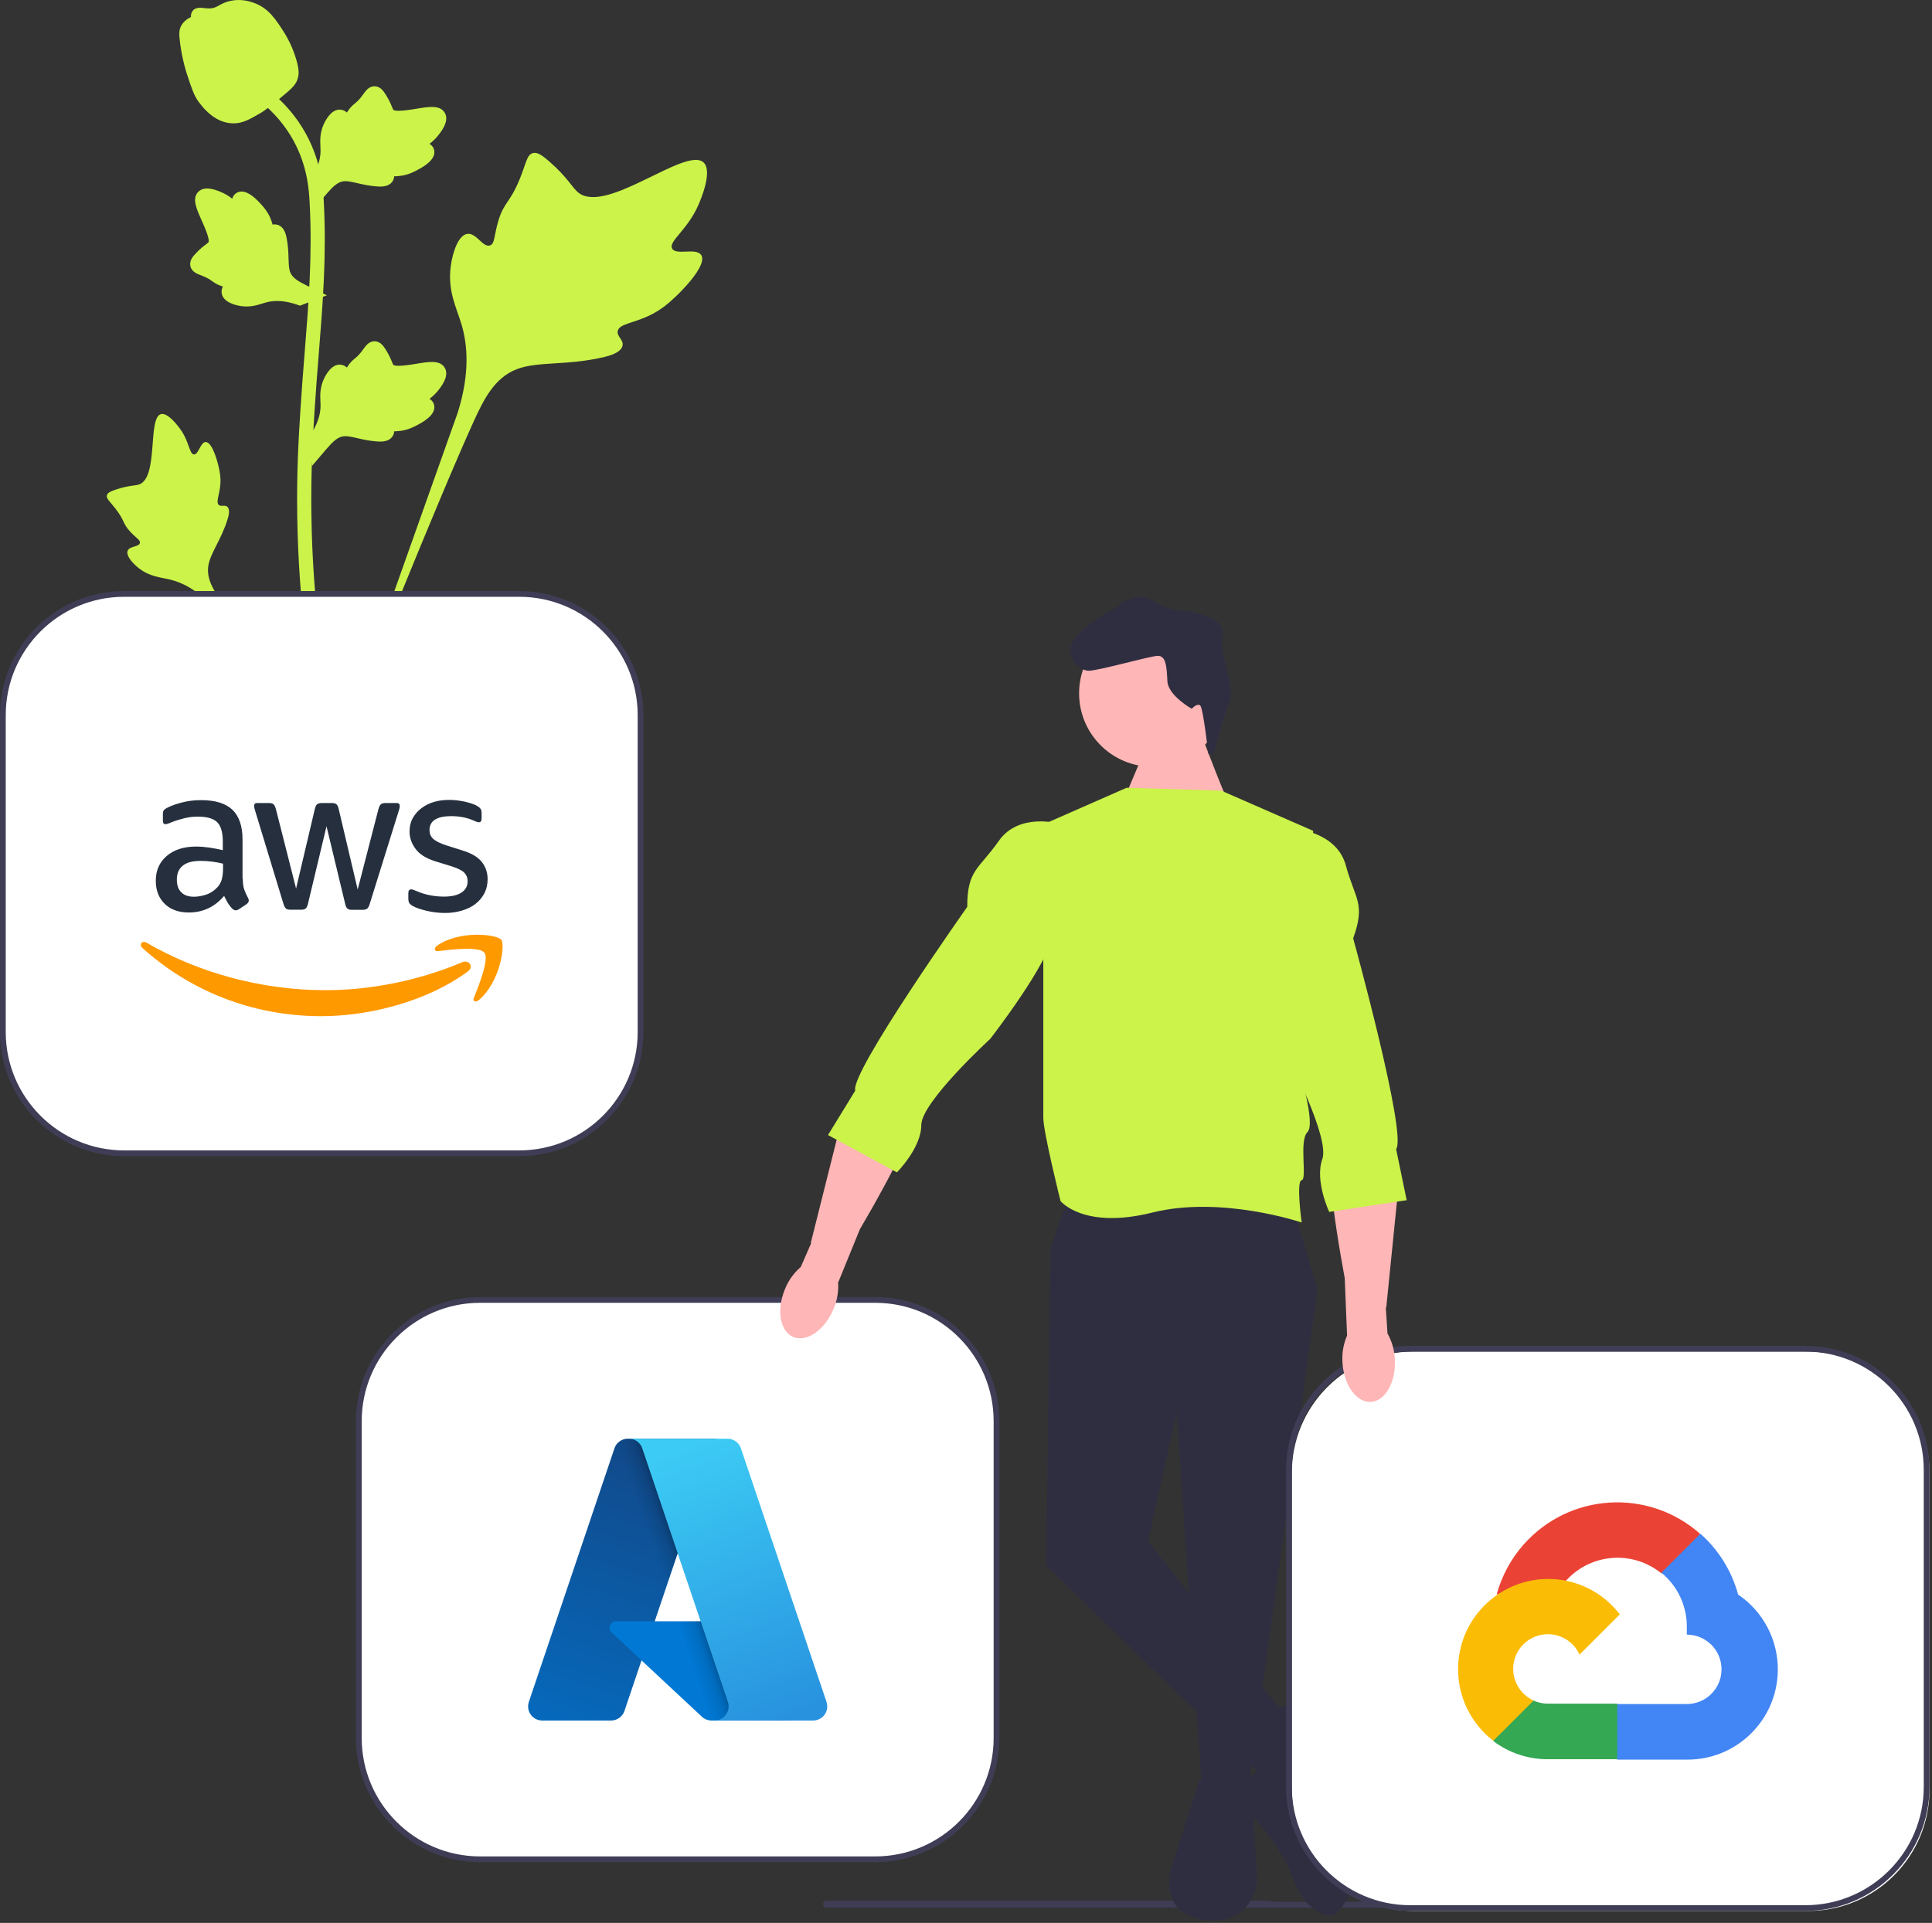<svg width="673" height="670" viewBox="0 0 673 670" fill="none" xmlns="http://www.w3.org/2000/svg">
<rect x="0" y="0" width="673" height="670" fill="#333333" stroke="none"/>
<g clip-path="url(#clip0_2_211)">
<path d="M244.301 88.934C242.638 86.13 235.443 89.132 234.12 86.587C232.802 84.051 239.487 80.187 243.306 71.361C243.995 69.769 248.335 59.738 245.122 56.642C239.032 50.776 211.162 74.987 201.409 67.064C199.269 65.325 197.773 61.854 191.295 56.218C188.718 53.976 187.16 52.964 185.652 53.34C183.512 53.875 183.342 56.739 181.047 62.37C177.606 70.816 175.571 70.306 173.565 77.044C172.077 82.046 172.417 84.954 170.666 85.52C168.187 86.322 165.906 81.017 162.764 81.492C159.559 81.977 157.621 88.154 157.009 92.779C155.86 101.458 159.048 107.186 160.814 113.208C162.734 119.752 163.874 129.705 159.44 143.795L115.557 267.436C125.245 242.066 153.297 172.517 165.084 146.673C168.487 139.212 172.244 131.645 179.958 128.658C187.385 125.782 197.586 127.499 210.59 124.366C212.109 124.001 216.324 122.928 216.854 120.449C217.293 118.4 214.814 117.256 215.195 115.336C215.705 112.762 220.58 112.73 226.571 109.76C230.796 107.665 233.427 105.174 235.69 103.032C236.373 102.386 246.515 92.667 244.301 88.934Z" fill="#CBF34A"/>
<path d="M71.651 154.024C69.795 154.031 69.193 158.429 67.562 158.344C65.937 158.259 65.969 153.863 62.739 149.442C62.157 148.644 58.486 143.62 56.039 144.304C51.403 145.6 55.244 166.264 48.542 168.765C47.071 169.314 44.935 169.047 40.3 170.6C38.456 171.218 37.51 171.691 37.26 172.54C36.904 173.744 38.261 174.654 40.363 177.405C43.515 181.53 42.677 182.382 45.406 185.311C47.431 187.484 48.957 188.157 48.73 189.18C48.408 190.628 45.146 190.216 44.473 191.895C43.786 193.608 46.258 196.342 48.352 197.977C52.28 201.045 56.011 201.133 59.476 202.003C63.242 202.949 68.456 205.262 74.092 211.503L122.115 268.716C112.458 256.641 86.417 222.806 77.133 209.564C74.453 205.741 71.823 201.713 72.583 197.065C73.315 192.59 77.1 188.079 79.315 180.793C79.574 179.942 80.263 177.564 79.2 176.588C78.32 175.782 77.044 176.668 76.212 175.927C75.095 174.934 76.487 172.532 76.757 168.735C76.948 166.057 76.485 164.047 76.086 162.318C75.966 161.797 74.122 154.015 71.651 154.024Z" fill="#CBF34A"/>
<path d="M108.684 162.337L107.566 152.353L108.077 151.597C110.441 148.097 111.646 144.679 111.661 141.435C111.663 140.919 111.639 140.403 111.615 139.877C111.519 137.795 111.398 135.206 112.748 132.189C113.505 130.506 115.631 126.611 118.827 127.093C119.687 127.214 120.338 127.609 120.832 128.072C120.905 127.956 120.979 127.84 121.059 127.715C122.054 126.196 122.842 125.546 123.602 124.919C124.185 124.437 124.788 123.94 125.732 122.764C126.147 122.248 126.47 121.795 126.742 121.414C127.569 120.262 128.649 118.888 130.553 118.912C132.587 119.009 133.653 120.691 134.359 121.805C135.62 123.791 136.191 125.223 136.569 126.172C136.707 126.519 136.863 126.91 136.943 127.03C137.599 127.994 142.928 127.093 144.936 126.765C149.445 126.013 153.348 125.362 154.955 128.207C156.108 130.241 155.252 132.931 152.335 136.416C151.427 137.501 150.46 138.325 149.602 138.971C150.313 139.395 150.949 140.046 151.207 141.068C151.815 143.488 149.735 145.913 145.027 148.285C143.858 148.878 142.284 149.668 140.079 150.049C139.04 150.228 138.105 150.271 137.304 150.295C137.288 150.758 137.179 151.259 136.897 151.775C136.07 153.293 134.349 154.017 131.756 153.843C128.902 153.694 126.552 153.149 124.479 152.672C122.669 152.257 121.109 151.905 119.885 151.987C117.614 152.17 115.864 153.988 113.811 156.345L108.684 162.337Z" fill="#CBF34A"/>
<path d="M113.872 102.894L104.499 106.509L103.637 106.206C99.652 104.807 96.04 104.508 92.898 105.317C92.399 105.445 91.906 105.6 91.404 105.756C89.414 106.378 86.94 107.151 83.679 106.611C81.859 106.305 77.552 105.237 77.208 102.023C77.106 101.16 77.324 100.43 77.646 99.835C77.516 99.794 77.385 99.751 77.243 99.706C75.522 99.129 74.693 98.531 73.894 97.956C73.28 97.514 72.646 97.057 71.269 96.441C70.665 96.171 70.145 95.974 69.707 95.807C68.383 95.299 66.78 94.603 66.32 92.755C65.898 90.763 67.255 89.306 68.153 88.34C69.754 86.617 70.994 85.701 71.817 85.094C72.118 84.873 72.456 84.623 72.552 84.515C73.319 83.636 71.095 78.71 70.269 76.851C68.397 72.68 66.778 69.07 69.121 66.793C70.797 65.163 73.616 65.308 77.727 67.246C79.007 67.849 80.049 68.575 80.892 69.241C81.122 68.446 81.59 67.665 82.513 67.157C84.7 65.955 87.573 67.352 91.061 71.304C91.931 72.284 93.095 73.606 94.023 75.643C94.459 76.603 94.738 77.496 94.965 78.264C95.416 78.163 95.929 78.141 96.499 78.283C98.178 78.698 99.314 80.179 99.804 82.732C100.383 85.53 100.452 87.941 100.517 90.068C100.575 91.924 100.63 93.522 101.02 94.685C101.773 96.835 103.975 98.067 106.776 99.455L113.872 102.894Z" fill="#CBF34A"/>
<path d="M108.684 73.482L107.566 63.499L108.077 62.742C110.441 59.242 111.646 55.824 111.661 52.58C111.663 52.064 111.639 51.548 111.615 51.023C111.519 48.94 111.398 46.351 112.748 43.334C113.505 41.651 115.631 37.756 118.827 38.238C119.687 38.359 120.338 38.754 120.832 39.217C120.905 39.101 120.979 38.985 121.059 38.86C122.054 37.342 122.842 36.691 123.602 36.064C124.185 35.582 124.788 35.086 125.732 33.909C126.147 33.393 126.47 32.94 126.742 32.559C127.569 31.407 128.649 30.033 130.553 30.057C132.587 30.154 133.653 31.836 134.359 32.95C135.62 34.936 136.191 36.368 136.569 37.317C136.707 37.664 136.863 38.055 136.943 38.175C137.599 39.14 142.928 38.238 144.936 37.91C149.445 37.158 153.348 36.508 154.955 39.352C156.108 41.386 155.252 44.076 152.335 47.561C151.427 48.646 150.46 49.47 149.602 50.116C150.313 50.541 150.949 51.191 151.207 52.213C151.815 54.633 149.735 57.058 145.027 59.43C143.858 60.023 142.284 60.813 140.079 61.194C139.04 61.373 138.105 61.416 137.304 61.44C137.288 61.903 137.179 62.404 136.897 62.92C136.07 64.439 134.349 65.162 131.756 64.988C128.902 64.839 126.552 64.294 124.479 63.817C122.669 63.402 121.109 63.05 119.885 63.132C117.614 63.315 115.864 65.133 113.811 67.49L108.684 73.482Z" fill="#CBF34A"/>
<path d="M118.899 267.274L116.807 265.963L114.368 266.242C114.329 266.016 114.197 265.495 113.997 264.68C112.905 260.216 109.576 246.632 106.799 225.237C104.861 210.303 103.765 194.949 103.538 179.595C103.311 164.217 104.039 152.575 104.623 143.218C105.064 136.161 105.599 129.441 106.124 122.894C107.522 105.405 108.841 88.884 107.86 70.595C107.643 66.511 107.187 58.013 102.222 48.969C99.342 43.724 95.374 39.067 90.428 35.134L93.504 31.268C98.963 35.616 103.352 40.774 106.551 46.597C112.056 56.624 112.553 65.885 112.791 70.334C113.789 88.947 112.456 105.627 111.044 123.285C110.523 129.807 109.988 136.498 109.549 143.527C108.971 152.797 108.25 164.338 108.474 179.518C108.696 194.689 109.781 209.855 111.692 224.601C114.435 245.725 117.716 259.108 118.793 263.504C119.367 265.852 119.487 266.343 118.899 267.274Z" fill="#CBF34A"/>
<path d="M81.375 42.977C81.172 42.977 80.968 42.972 80.76 42.958C76.557 42.731 72.664 40.215 69.188 35.481C67.559 33.254 66.725 30.713 65.062 25.647C64.804 24.866 63.55 20.903 62.789 15.451C62.29 11.888 62.352 10.399 63.059 9.083C63.842 7.617 65.11 6.595 66.537 5.906C66.474 5.433 66.525 4.947 66.73 4.45C67.571 2.392 69.808 2.662 71.018 2.792C71.63 2.869 72.394 2.97 73.218 2.927C74.515 2.864 75.212 2.478 76.267 1.9C77.277 1.345 78.533 0.656 80.396 0.275C84.07 -0.491 87.148 0.55 88.162 0.892C93.501 2.671 96.133 6.822 99.18 11.628C99.787 12.592 101.872 16.102 103.249 20.913C104.242 24.384 104.102 25.926 103.803 27.073C103.196 29.431 101.762 30.781 98.12 33.76C94.316 36.879 92.407 38.441 90.768 39.39C86.952 41.593 84.556 42.977 81.375 42.977Z" fill="#CBF34A"/>
<path d="M286.706 663.479C286.706 664.139 287.236 664.669 287.896 664.669H535.186C535.846 664.669 536.376 664.139 536.376 663.479C536.376 663.159 536.256 662.879 536.056 662.669H446.336C444.426 662.669 442.556 662.539 440.716 662.289H287.896C287.236 662.289 286.706 662.819 286.706 663.479Z" fill="#3F3D56"/>
<path d="M167.23 452.944H304.899C328.222 452.944 347.129 471.851 347.129 495.174V605.607C347.129 628.93 328.222 647.837 304.899 647.837H167.23C143.907 647.837 125 628.93 125 605.607V495.174C125 471.851 143.907 452.944 167.23 452.944Z" fill="white"/>
<path d="M124 605.607V495.174C124 471.337 143.393 451.944 167.23 451.944H304.899C328.736 451.944 348.129 471.337 348.129 495.174V605.607C348.129 629.444 328.736 648.836 304.899 648.836H167.23C143.393 648.836 124 629.444 124 605.607ZM167.23 453.944C144.496 453.944 126 472.44 126 495.174V605.607C126 628.341 144.496 646.836 167.23 646.836H304.899C327.633 646.836 346.129 628.341 346.129 605.607V495.174C346.129 472.44 327.633 453.944 304.899 453.944H167.23Z" fill="#3F3D56"/>
<path d="M218.701 501.296H249.536L217.526 596.14C216.851 598.138 214.977 599.484 212.868 599.484H188.87C186.159 599.485 183.962 597.287 183.961 594.576C183.961 594.042 184.048 593.512 184.219 593.006L214.042 504.641C214.716 502.642 216.591 501.295 218.701 501.295L218.701 501.296Z" fill="url(#paint0_linear_2_211)"/>
<path d="M263.509 564.911H214.612C213.362 564.91 212.347 565.922 212.346 567.172C212.345 567.8 212.606 568.401 213.066 568.83L244.487 598.157C245.402 599.01 246.606 599.485 247.857 599.484H275.545L263.509 564.911Z" fill="#0078D4"/>
<path d="M218.701 501.296C216.566 501.288 214.674 502.67 214.031 504.706L184.255 592.926C183.341 595.475 184.666 598.282 187.215 599.196C187.75 599.388 188.315 599.486 188.883 599.484H213.501C215.367 599.151 216.91 597.839 217.539 596.05L223.477 578.55L244.687 598.333C245.576 599.068 246.691 599.475 247.844 599.484H275.429L263.331 564.911L228.062 564.919L249.648 501.296L218.701 501.296Z" fill="url(#paint1_linear_2_211)"/>
<path d="M258.086 504.636C257.412 502.64 255.54 501.296 253.434 501.296H219.068C221.174 501.297 223.046 502.64 223.72 504.636L253.544 593.005C254.411 595.574 253.031 598.36 250.462 599.228C249.956 599.398 249.426 599.485 248.892 599.485H283.259C285.971 599.485 288.169 597.286 288.168 594.574C288.168 594.041 288.081 593.511 287.91 593.005L258.086 504.636Z" fill="url(#paint2_linear_2_211)"/>
<path d="M43.23 206.944H180.899C204.222 206.944 223.129 225.851 223.129 249.174V359.607C223.129 382.93 204.222 401.837 180.899 401.837H43.23C19.907 401.837 1 382.93 1 359.607V249.174C1 225.851 19.907 206.944 43.23 206.944Z" fill="white"/>
<path d="M0 359.607V249.175C0 225.338 19.393 205.945 43.23 205.945H180.899C204.736 205.945 224.129 225.338 224.129 249.175V359.607C224.129 383.444 204.736 402.837 180.899 402.837H43.23C19.393 402.837 0 383.444 0 359.607ZM43.23 207.945C20.496 207.945 2 226.44 2 249.175V359.607C2 382.342 20.496 400.837 43.23 400.837H180.899C203.633 400.837 222.129 382.342 222.129 359.607V249.175C222.129 226.44 203.633 207.945 180.899 207.945L43.23 207.945Z" fill="#3F3D56"/>
<path d="M84.569 306.081C84.569 307.631 84.737 308.889 85.03 309.811C85.365 310.733 85.784 311.739 86.371 312.828C86.581 313.164 86.665 313.499 86.665 313.792C86.665 314.211 86.413 314.63 85.868 315.05L83.228 316.81C82.851 317.061 82.473 317.187 82.138 317.187C81.719 317.187 81.3 316.978 80.881 316.6C80.294 315.972 79.791 315.301 79.372 314.63C78.953 313.918 78.534 313.122 78.073 312.158C74.804 316.014 70.696 317.941 65.751 317.941C62.23 317.941 59.422 316.936 57.368 314.924C55.315 312.912 54.267 310.23 54.267 306.877C54.267 303.314 55.524 300.422 58.081 298.243C60.637 296.064 64.032 294.974 68.349 294.974C69.774 294.974 71.241 295.1 72.792 295.309C74.343 295.519 75.935 295.854 77.612 296.231V293.172C77.612 289.986 76.941 287.765 75.642 286.466C74.301 285.167 72.037 284.538 68.81 284.538C67.343 284.538 65.835 284.706 64.284 285.083C62.733 285.46 61.224 285.921 59.757 286.508C59.087 286.801 58.584 286.969 58.29 287.053C57.997 287.136 57.787 287.178 57.62 287.178C57.033 287.178 56.74 286.759 56.74 285.879V283.825C56.74 283.155 56.823 282.652 57.033 282.358C57.243 282.065 57.62 281.772 58.206 281.478C59.673 280.724 61.434 280.095 63.487 279.592C65.541 279.047 67.721 278.796 70.026 278.796C75.013 278.796 78.659 279.928 81.007 282.191C83.312 284.454 84.485 287.891 84.485 292.501V306.08L84.569 306.081ZM67.553 312.451C68.936 312.451 70.361 312.2 71.87 311.697C73.379 311.194 74.72 310.272 75.851 309.014C76.522 308.218 77.025 307.338 77.276 306.332C77.528 305.326 77.695 304.111 77.695 302.686V300.925C76.48 300.632 75.181 300.38 73.84 300.213C72.498 300.045 71.199 299.961 69.9 299.961C67.092 299.961 65.038 300.506 63.655 301.638C62.272 302.769 61.601 304.362 61.601 306.458C61.601 308.428 62.104 309.895 63.152 310.9C64.158 311.948 65.625 312.451 67.553 312.451ZM101.208 316.978C100.454 316.978 99.951 316.852 99.615 316.558C99.28 316.307 98.987 315.72 98.735 314.924L88.886 282.526C88.634 281.688 88.509 281.143 88.509 280.85C88.509 280.179 88.844 279.802 89.515 279.802H93.622C94.418 279.802 94.963 279.928 95.257 280.221C95.592 280.472 95.843 281.059 96.095 281.856L103.136 309.601L109.674 281.856C109.884 281.017 110.135 280.472 110.47 280.221C110.806 279.97 111.392 279.802 112.147 279.802H115.5C116.296 279.802 116.841 279.928 117.176 280.221C117.512 280.472 117.805 281.059 117.973 281.856L124.595 309.936L131.845 281.856C132.097 281.017 132.39 280.472 132.684 280.221C133.019 279.97 133.564 279.802 134.318 279.802H138.216C138.887 279.802 139.264 280.137 139.264 280.85C139.264 281.059 139.222 281.269 139.18 281.52C139.138 281.772 139.054 282.107 138.887 282.568L128.786 314.966C128.534 315.804 128.241 316.349 127.906 316.6C127.57 316.852 127.026 317.019 126.313 317.019H122.709C121.912 317.019 121.367 316.894 121.032 316.6C120.697 316.307 120.403 315.762 120.236 314.924L113.74 287.891L107.285 314.882C107.076 315.72 106.824 316.265 106.489 316.558C106.154 316.852 105.567 316.978 104.812 316.978L101.208 316.978ZM155.064 318.109C152.885 318.109 150.706 317.858 148.61 317.355C146.514 316.852 144.88 316.307 143.79 315.678C143.12 315.301 142.659 314.882 142.491 314.505C142.323 314.128 142.24 313.708 142.24 313.331V311.194C142.24 310.314 142.575 309.894 143.203 309.894C143.455 309.894 143.706 309.936 143.958 310.02C144.209 310.104 144.587 310.272 145.006 310.439C146.431 311.068 147.981 311.571 149.616 311.906C151.292 312.242 152.927 312.409 154.603 312.409C157.244 312.409 159.298 311.948 160.723 311.026C162.148 310.104 162.902 308.763 162.902 307.044C162.902 305.871 162.525 304.907 161.77 304.111C161.016 303.314 159.591 302.602 157.537 301.931L151.46 300.045C148.401 299.081 146.137 297.656 144.754 295.77C143.371 293.926 142.659 291.872 142.659 289.693C142.659 287.933 143.036 286.382 143.79 285.041C144.545 283.7 145.551 282.526 146.808 281.604C148.065 280.64 149.49 279.928 151.167 279.425C152.843 278.922 154.603 278.712 156.448 278.712C157.37 278.712 158.334 278.754 159.256 278.88C160.22 279.006 161.1 279.173 161.98 279.341C162.818 279.55 163.614 279.76 164.369 280.011C165.123 280.263 165.71 280.514 166.129 280.766C166.716 281.101 167.135 281.436 167.387 281.814C167.638 282.149 167.764 282.61 167.764 283.197V285.167C167.764 286.047 167.428 286.508 166.8 286.508C166.464 286.508 165.92 286.34 165.207 286.005C162.818 284.915 160.136 284.37 157.16 284.37C154.771 284.37 152.885 284.747 151.586 285.544C150.287 286.34 149.616 287.556 149.616 289.274C149.616 290.447 150.035 291.453 150.873 292.25C151.712 293.046 153.262 293.842 155.484 294.555L161.435 296.441C164.453 297.405 166.632 298.746 167.931 300.464C169.231 302.183 169.859 304.153 169.859 306.332C169.859 308.134 169.482 309.769 168.77 311.194C168.015 312.619 167.009 313.876 165.71 314.882C164.411 315.93 162.86 316.684 161.058 317.229C159.172 317.816 157.202 318.109 155.064 318.109Z" fill="#252F3E"/>
<path fill-rule="evenodd" clip-rule="evenodd" d="M162.986 338.478C149.197 348.663 129.163 354.069 111.937 354.069C87.796 354.069 66.044 345.142 49.615 330.305C48.315 329.132 49.489 327.539 51.04 328.461C68.81 338.772 90.73 345.016 113.404 345.016C128.702 345.016 145.509 341.831 160.974 335.293C163.279 334.245 165.249 336.802 162.986 338.478Z" fill="#FF9900"/>
<path fill-rule="evenodd" clip-rule="evenodd" d="M168.728 331.94C166.968 329.677 157.076 330.85 152.592 331.395C151.251 331.563 151.041 330.389 152.257 329.509C160.136 323.977 173.087 325.569 174.595 327.414C176.104 329.3 174.176 342.25 166.8 348.453C165.668 349.417 164.579 348.914 165.081 347.657C166.758 343.508 170.488 334.161 168.728 331.94Z" fill="#FF9900"/>
<path d="M428.43 280.491C427.43 279.491 419.43 258.491 419.43 258.491L400.43 257.491L391.737 277.987L428.43 280.491Z" fill="#FFB6B6"/>
<path d="M401.474 267.166C415.599 267.166 427.05 255.715 427.05 241.59C427.05 227.465 415.599 216.015 401.474 216.015C387.35 216.015 375.899 227.465 375.899 241.59C375.899 255.715 387.35 267.166 401.474 267.166Z" fill="#FFB6B6"/>
<path d="M449.93 418.991L458.93 448.991L434.93 622.991H418.682L409.93 491.991L399.93 536.991L450.93 601.991L437.93 616.991L364.43 545.491L365.93 434.991L371.93 417.991L449.93 418.991Z" fill="#2F2E41"/>
<path d="M422.916 262.6L420.919 262.698C420.919 262.698 419.132 246.767 418.084 245.817C417.036 244.868 415.137 246.964 415.137 246.964C415.137 246.964 406.901 242.364 406.655 237.37C406.409 232.376 406.212 228.381 403.216 228.528C400.219 228.676 383.437 233.507 379.442 233.704C375.446 233.901 369.109 227.205 375.806 220.868C382.502 214.53 388.396 212.238 389.346 211.19C390.295 210.142 396.547 205.829 402.009 209.565C407.472 213.3 414.463 212.956 414.463 212.956C414.463 212.956 427.595 215.313 425.893 221.404C424.19 227.495 430.773 239.185 428.072 245.325C425.371 251.466 422.916 262.6 422.916 262.6Z" fill="#2F2E41"/>
<path d="M417.93 619.991L435.93 621.991L437.93 654.991C437.93 654.991 436.93 670.991 419.93 668.991C402.93 666.991 407.93 650.991 407.93 650.991L417.93 619.991Z" fill="#2F2E41"/>
<path d="M441.43 596.491C441.43 596.491 454.43 590.491 456.43 597.491L460.43 611.491C460.43 611.491 460.43 625.491 461.43 626.491C462.43 627.491 481.43 653.491 464.43 667.491C464.43 667.491 455.43 668.491 450.43 654.491C445.43 640.491 430.43 626.491 430.43 626.491C430.43 626.491 427.525 619.491 432.478 619.991C437.43 620.491 444.43 608.491 442.43 604.491C440.43 600.491 441.43 596.491 441.43 596.491Z" fill="#2F2E41"/>
<path d="M276.329 465.845C271.676 463.886 270.401 456.371 273.481 449.058C274.672 446.12 276.548 443.51 278.954 441.445L282.548 433.202L282.42 433.115L292.753 391.933C295.156 382.357 301.771 374.279 310.856 370.415C316.26 368.117 321.388 367.701 322.879 373.208C325.354 382.346 309.237 411.78 299.52 428.341L291.949 446.919C292.154 450.083 291.597 453.251 290.327 456.156C287.248 463.467 280.981 467.805 276.329 465.845Z" fill="#FFB6B6"/>
<path d="M392.43 274.491L425.43 275.491L457.43 289.491L452.43 372.491C452.43 372.491 458.43 391.491 455.43 394.491C452.43 397.491 455.43 410.94 453.43 411.215C451.43 411.491 453.43 425.956 453.43 425.956C453.43 425.956 425.43 416.491 401.43 422.491C377.43 428.491 369.43 418.491 369.43 418.491C369.43 418.491 363.43 394.491 363.43 389.491V287.247L392.43 274.491Z" fill="#CBF34A"/>
<path d="M368.93 286.991C368.93 286.991 354.93 282.991 347.93 292.991C340.93 302.991 336.93 302.991 336.93 315.991C336.93 315.991 295.93 373.991 297.93 379.991L288.43 395.491L312.43 408.491C312.43 408.491 320.93 399.991 320.93 391.991C320.93 383.991 344.93 361.991 344.93 361.991C344.93 361.991 365.93 334.991 366.93 324.991C367.93 314.991 368.93 286.991 368.93 286.991Z" fill="#CBF34A"/>
<path d="M492.23 470.944H629.899C653.222 470.944 672.129 489.851 672.129 513.174V623.607C672.129 646.93 653.222 665.837 629.899 665.837H492.23C468.907 665.837 450 646.93 450 623.607V513.174C450 489.851 468.907 470.944 492.23 470.944Z" fill="white"/>
<path d="M448 622.607V512.175C448 488.338 467.393 468.945 491.23 468.945H628.899C652.736 468.945 672.129 488.338 672.129 512.175V622.607C672.129 646.444 652.736 665.837 628.899 665.837H491.23C467.393 665.837 448 646.444 448 622.607ZM491.23 470.945C468.496 470.945 450 489.44 450 512.175V622.607C450 645.342 468.496 663.837 491.23 663.837H628.899C651.633 663.837 670.129 645.342 670.129 622.607V512.175C670.129 489.44 651.633 470.945 628.899 470.945H491.23Z" fill="#3F3D56"/>
<path d="M578.589 548.156H581.986L591.668 538.474L592.143 534.363C574.124 518.459 546.623 520.173 530.719 538.193C526.301 543.198 523.094 549.152 521.346 555.596C522.425 555.154 523.62 555.082 524.743 555.392L544.107 552.198C544.107 552.198 545.092 550.568 545.602 550.67C554.216 541.21 568.711 540.107 578.656 548.156L578.589 548.156Z" fill="#EA4335"/>
<path d="M605.46 555.596C603.235 547.401 598.665 540.033 592.313 534.397L578.724 547.986C584.462 552.675 587.731 559.737 587.591 567.146V569.558C594.27 569.558 599.685 574.973 599.685 581.652C599.685 588.331 594.27 593.746 587.591 593.746H563.403L560.991 596.192V610.698L563.403 613.11H587.591C604.964 613.245 619.158 599.271 619.293 581.898C619.375 571.368 614.183 561.495 605.46 555.596Z" fill="#4285F4"/>
<path d="M539.181 612.974H563.369V593.61H539.181C537.458 593.61 535.755 593.239 534.188 592.523L530.79 593.576L521.04 603.258L520.191 606.655C525.659 610.784 532.33 613.004 539.181 612.974Z" fill="#34A853"/>
<path d="M539.181 550.16C521.808 550.264 507.808 564.432 507.912 581.805C507.97 591.507 512.501 600.639 520.191 606.553L534.221 592.523C528.135 589.773 525.43 582.609 528.18 576.522C530.93 570.435 538.093 567.73 544.18 570.48C546.862 571.692 549.01 573.84 550.222 576.522L564.252 562.492C558.283 554.688 549.007 550.125 539.181 550.16Z" fill="#FBBC05"/>
<path d="M477.513 488.474C482.555 488.209 486.304 481.574 485.889 473.649C485.767 470.482 484.887 467.389 483.325 464.631L482.742 455.657L482.892 455.619L487.149 413.374C488.139 403.551 484.658 393.708 477.424 386.99C473.12 382.994 468.437 380.862 465.166 385.536C459.737 393.292 464.907 426.449 468.427 445.325L469.244 465.369C467.977 468.276 467.426 471.445 467.635 474.609C468.049 482.531 472.472 488.738 477.513 488.474Z" fill="#FFB6B6"/>
<path d="M451.109 288.807C451.109 288.807 465.636 289.796 468.827 301.578C472.017 313.36 475.78 314.718 471.368 326.946C471.368 326.946 490.25 395.419 486.332 400.384L490.008 418.188L463.02 422.271C463.02 422.271 457.909 411.391 460.624 403.866C463.34 396.34 448.231 367.501 448.231 367.501C448.231 367.501 437.641 334.976 440.094 325.23C442.547 315.484 451.109 288.807 451.109 288.807Z" fill="#CBF34A"/>
</g>
<defs>
<linearGradient id="paint0_linear_2_211" x1="229.939" y1="508.572" x2="197.916" y2="603.178" gradientUnits="userSpaceOnUse">
<stop stop-color="#114A8B"/>
<stop offset="1" stop-color="#0669BC"/>
</linearGradient>
<linearGradient id="paint1_linear_2_211" x1="239.942" y1="552.66" x2="232.535" y2="555.165" gradientUnits="userSpaceOnUse">
<stop stop-opacity="0.3"/>
<stop offset="0.071" stop-opacity="0.2"/>
<stop offset="0.321" stop-opacity="0.1"/>
<stop offset="0.623" stop-opacity="0.05"/>
<stop offset="1" stop-opacity="0"/>
</linearGradient>
<linearGradient id="paint2_linear_2_211" x1="236.099" y1="505.727" x2="271.251" y2="599.379" gradientUnits="userSpaceOnUse">
<stop stop-color="#3CCBF4"/>
<stop offset="1" stop-color="#2892DF"/>
</linearGradient>
<clipPath id="clip0_2_211">
<rect width="672.129" height="669.164" fill="white"/>
</clipPath>
</defs>
</svg>
